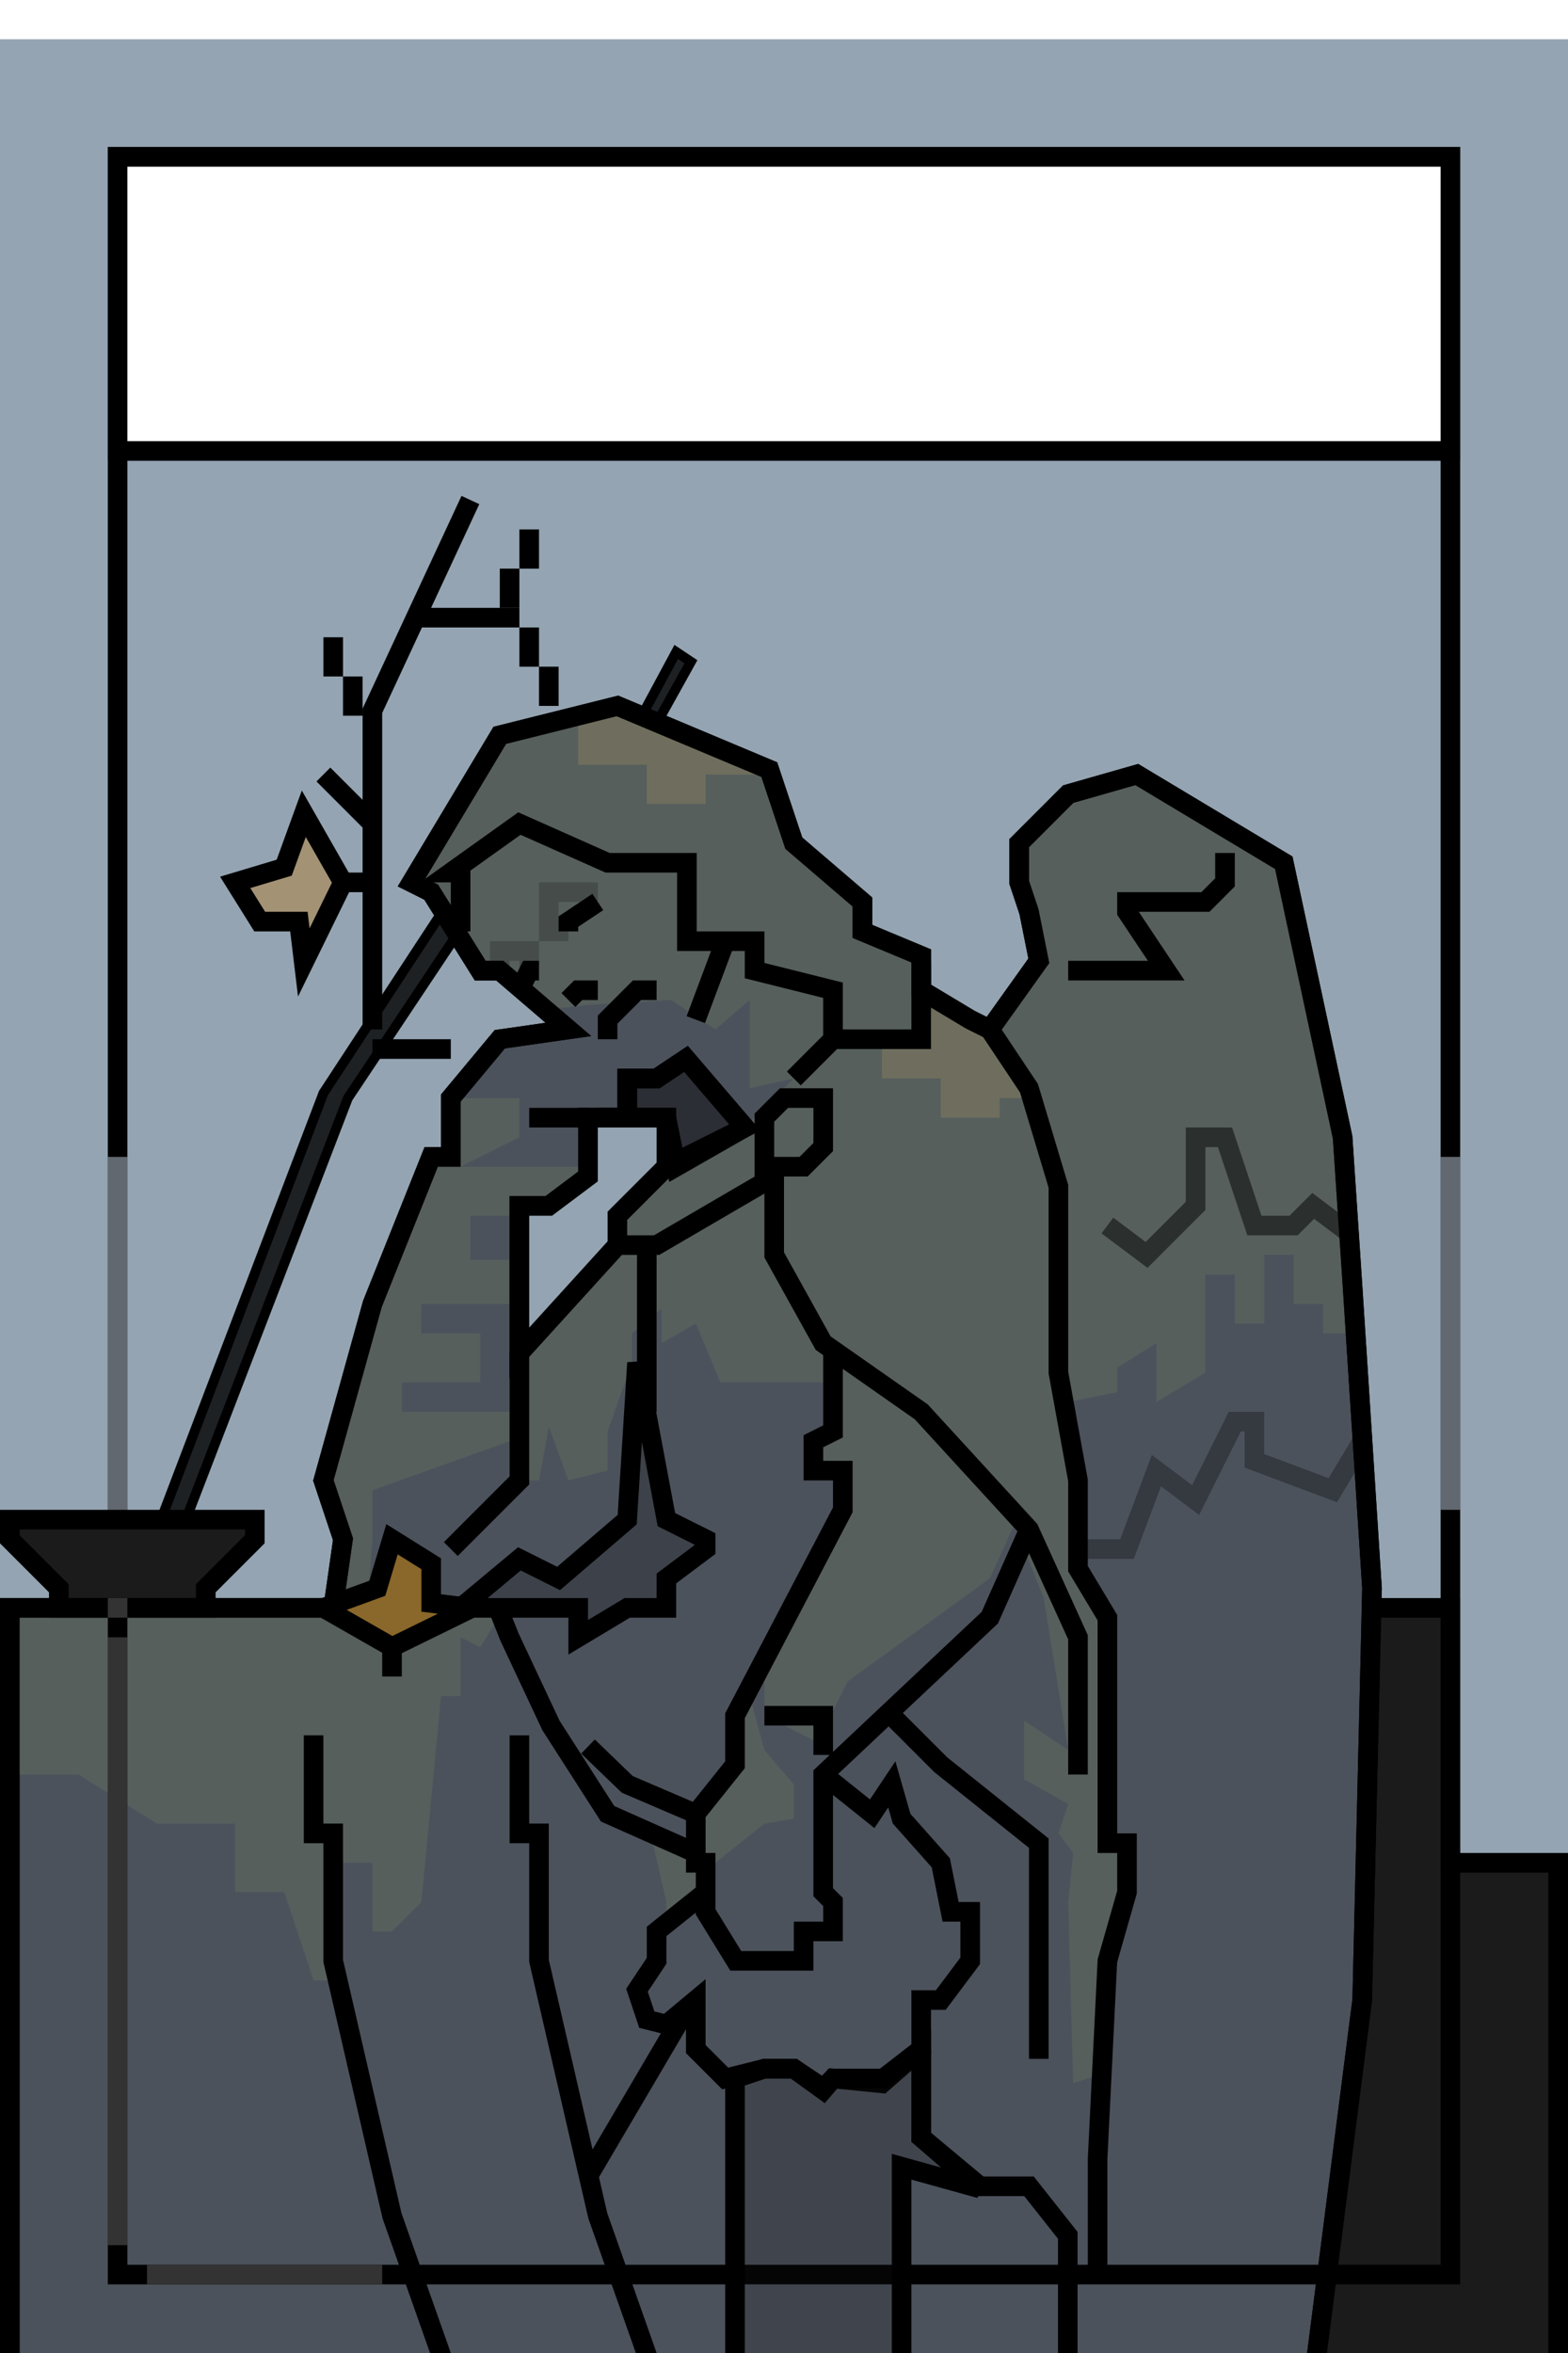 <svg width="160" height="240" viewBox="0 0 160 240" fill="none" xmlns="http://www.w3.org/2000/svg">
<g clip-path="url(#clip0_4537_23516)">
<rect width="160" height="240" fill="white"/>
<g clip-path="url(#clip1_4537_23516)" filter="url(#filter0_d_4537_23516)">
<rect width="160" height="240" fill="#94A4B2"/>
<path d="M148 160H140L134 239H159V186H148V160Z" fill="#1B1B1B" stroke="black" stroke-width="2"/>
<path d="M35.5 108L15.5 160H13L33 107.5L53 77L62 75.5L69 62.5L70.5 63.5L63 77L55.5 78L35.5 108Z" fill="black" fill-opacity="0.8" stroke="black"/>
<path d="M38 103H46" stroke="black" stroke-width="2"/>
<path d="M49 95H51L58 101L51 102L46 108V114H44L38 129L33 147L35 153L34 160H1V239H134L139 200L140 158L138 127L137 112L131 84L116 75L109 77L104 82V86L105 89L106 94L101 101L99 100L94 97V93.5L88 91V88L81 82L78.5 74.5L63 68L51 71L42 86L44 87L49 95Z" fill="#4C525C" stroke="black" stroke-width="2"/>
<g opacity="0.3">
<path d="M78 174.5L76.5 169L75.5 170.5V176L71 181V183.5H66.5L68 190V191.5L71.5 190L73 186L78 182L81 181.5V178L78 174.5Z" fill="#707D5C"/>
<path d="M78 171V165L86 150V146H83V143L85 141.5V137H73.5L71 131L67.5 133V129.5L64.5 132V135L62 142V146L58 147L56 141.5L55 147H53V134L63 124V120L66.5 117L75.5 111.5L81 106L76.5 107V98L73 101L68.5 98L60 98.5L55.5 99L51 95H49L42.5 85.5L51 71L63 68L79 75L81 81.5L88 88V91L94 94V96.5L101 101L106.5 93.5L104 86.5V82L109 77L116 75L131 84L137.5 112L138 132H135V129H132V124H129V131H126V126H123V136L118 139V133L114 135.5V138L109 139L110.5 146L109.5 155.5L113.5 161V183.5H115V188L113.5 196L112.5 207.5L109.5 208.5L109 190L109.5 185L108 183L109 180L104.5 177.5V171.5L109 174.5L106.5 159L103.5 151.5L101 157L86.5 167.5L85 170.5L83 173.5L78 171Z" fill="#707D5C"/>
<path d="M53 108H46V114H44L33 147L35 153L34 160H1V177H8L16 182H24V189H29L32 198H35V186H38V193H40L43 190L45 169H47V163L49 164L51.5 160H37.5L38 153V148L52 143V140H41V137H49V132H43V129H53V124.5H48V120H56L59.5 115H47L53 112V108Z" fill="#707D5C"/>
</g>
<path d="M60 110H54" stroke="black" stroke-width="2"/>
<path d="M38 101V68.5L48 47" stroke="black" stroke-width="2"/>
<path d="M38 80L33 75" stroke="black" stroke-width="2"/>
<path d="M53 59H42" stroke="black" stroke-width="2"/>
<path d="M52 58V54" stroke="black" stroke-width="2"/>
<path d="M54 54V50" stroke="black" stroke-width="2"/>
<path d="M54 64V60" stroke="black" stroke-width="2"/>
<path d="M56 68V64" stroke="black" stroke-width="2"/>
<path d="M34 65V61" stroke="black" stroke-width="2"/>
<path d="M36 69V65" stroke="black" stroke-width="2"/>
<rect x="12" y="12" width="136" height="216" stroke="black" stroke-width="2"/>
<rect x="12" y="12" width="136" height="30" fill="white"/>
<rect x="12" y="12" width="136" height="30" stroke="black" stroke-width="2"/>
<path d="M91 171L96 176L106 184V206" stroke="black" stroke-width="2"/>
<path d="M84 177L89 181L91 178L92 181.5L96 186L97 191H99V196L96 200H94V205L90 208.5L85 208L84 209L81 207H78L74 208L71 205V200L68 202.5L66 202L65 199L67 196V193L72 189" stroke="black" stroke-width="2"/>
<path d="M60 218L70 201" stroke="black" stroke-width="2"/>
<path d="M71 181L64 178L60 174.143" stroke="black" stroke-width="2"/>
<path opacity="0.3" d="M110 154H115L118 146L122 149L126 141H128V145L136 148L139 143" stroke="black" stroke-width="2"/>
<path opacity="0.5" d="M113 121L117 124L122 119V112H125L128 121H132L134 119L138 122" stroke="black" stroke-width="2"/>
<path d="M109 95H119L115 89V88H123L125 86V83" stroke="black" stroke-width="2"/>
<path d="M50.805 160L52 163L56.225 172L62 181L71 185" stroke="black" stroke-width="2"/>
<path d="M53 173V183H55V196L61 222L67 239" stroke="black" stroke-width="2"/>
<path d="M32 173V183H34V196L40 222L46 239" stroke="black" stroke-width="2"/>
<path d="M68 151L65 135L64 151L57 157L53 155L47 160H59V163L64 160H68V157L72 154V153L68 151Z" fill="black" fill-opacity="0.2" stroke="black" stroke-width="2"/>
<path d="M85 134V142L83 143V146H86V150L75 171V176L71 181V186H72V191L75.078 196H82V193H85V190L84 189V177L101 161L105 152M84 175V171H78" stroke="black" stroke-width="2"/>
<path d="M79 115V124L84 133L94 140L105 152L110 163V177" stroke="black" stroke-width="2"/>
<path d="M58 91V90L61 88" stroke="black" stroke-width="2"/>
<path d="M55 95H54L53 97" stroke="black" stroke-width="2"/>
<path d="M56 119L60 116V110H64V106H67L70 104L76 111L68 115L63 120V123L53 134V119H56Z" stroke="black" stroke-width="2"/>
<path d="M76 111L69 115L68 110H64V106H67L70 104L76 111Z" fill="black" fill-opacity="0.44"/>
<path d="M61 110H64V106H67L70 104L76 111L69 115L68 110H61Z" stroke="black" stroke-width="2"/>
<path d="M53 134V147L46 154" stroke="black" stroke-width="2"/>
<path d="M63 123H67L79 116" stroke="black" stroke-width="2"/>
<path d="M85 102L81 106" stroke="black" stroke-width="2"/>
<path d="M74 92L71 100" stroke="black" stroke-width="2"/>
<path opacity="0.2" d="M58 91H56V87H61" stroke="black" stroke-width="2"/>
<path opacity="0.2" d="M54 95V93H51V95" stroke="black" stroke-width="2"/>
<path d="M66 123V140" stroke="black" stroke-width="2"/>
<path d="M84 113L82 115H78V110L80 108H84V113Z" stroke="black" stroke-width="2"/>
<path d="M61 97H59L58 98" stroke="black" stroke-width="2"/>
<path d="M62 102V100L65 97H67" stroke="black" stroke-width="2"/>
<path d="M94 205V214L100 219H105L108.958 224V239" stroke="black" stroke-width="2"/>
<path d="M81 207H78L75 208V239H92V217L100 219.222L94 214V205L90.13 208H85L84 209.168L81 207Z" fill="#1B1B1B" fill-opacity="0.22" stroke="black" stroke-width="2"/>
<path d="M21 160H6V158L1 153V151H26V153L21 158V160Z" fill="#1B1B1B" stroke="black" stroke-width="2"/>
<path d="M31 79L35 86L31 94.169L30.5 90L26.5 90L24 86L29 84.5L31 79Z" fill="#A39274"/>
<path d="M38 86L35 86M35 86L31 79L29 84.5L24 86L26.5 90L30.5 90L31 94.169L35 86Z" stroke="black" stroke-width="2"/>
<g opacity="0.2">
<path d="M59 74V69L63 68L79 75H72V78H66V74H59Z" fill="#D3AC63"/>
<path d="M94 102V97L101 101L105 108H102V110H96V106H90V102H94Z" fill="#D3AC63"/>
</g>
<path d="M49 95H51L58 101L51 102L46 108V114H44L38 129L33 147L35 153L34 160H1V239H134L139 200L140 158L138 127L137 112L131 84L116 75L109 77L104 82V86L105 89L106 94L101 101L99 100L94 97V93.5L88 91V88L81 82L78.5 74.5L63 68L51 71L42 86L44 87L49 95Z" stroke="black" stroke-width="2"/>
<path d="M33 160L40 164L48.169 160L44 159.5V155.5L40 153L38.5 158L33 160Z" fill="#8A672A"/>
<path d="M40 167V164M40 164L33 160L38.5 158L40 153L44 155.5V159.5L48.169 160L40 164Z" stroke="black" stroke-width="2"/>
<path d="M101 101L105 107L108 117V136L110 147V156L113 161V184H115V189L113 196L112 216.196V228" stroke="black" stroke-width="2"/>
<path d="M47 91V85H46L53 80L62 84H70.092V92H77V95L85 97V102H94V94" stroke="black" stroke-width="2"/>
<rect x="11" y="114" width="2" height="36" fill="#62686F"/>
<rect x="147" y="114" width="2" height="36" fill="#62686F"/>
<rect x="11" y="159" width="2" height="2" fill="#333333"/>
<rect x="11" y="163" width="2" height="62" fill="#333333"/>
<rect x="15" y="227" width="24" height="2" fill="#333333"/>
<path d="M53 134V119H56L60 116V110H68V115L63 120V123L53 134Z" fill="#94A4B2" stroke="black" stroke-width="2"/>
</g>
</g>
<defs>
<filter id="filter0_d_4537_23516" x="-33" y="-29" width="226" height="306" filterUnits="userSpaceOnUse" color-interpolation-filters="sRGB">
<feFlood flood-opacity="0" result="BackgroundImageFix"/>
<feColorMatrix in="SourceAlpha" type="matrix" values="0 0 0 0 0 0 0 0 0 0 0 0 0 0 0 0 0 0 127 0" result="hardAlpha"/>
<feOffset dy="4"/>
<feGaussianBlur stdDeviation="16.5"/>
<feComposite in2="hardAlpha" operator="out"/>
<feColorMatrix type="matrix" values="0 0 0 0 0 0 0 0 0 0 0 0 0 0 0 0 0 0 0.22 0"/>
<feBlend mode="normal" in2="BackgroundImageFix" result="effect1_dropShadow_4537_23516"/>
<feBlend mode="normal" in="SourceGraphic" in2="effect1_dropShadow_4537_23516" result="shape"/>
</filter>
<clipPath id="clip0_4537_23516">
<rect width="160" height="240" fill="white"/>
</clipPath>
<clipPath id="clip1_4537_23516">
<rect width="160" height="240" fill="white"/>
</clipPath>
</defs>
</svg>
